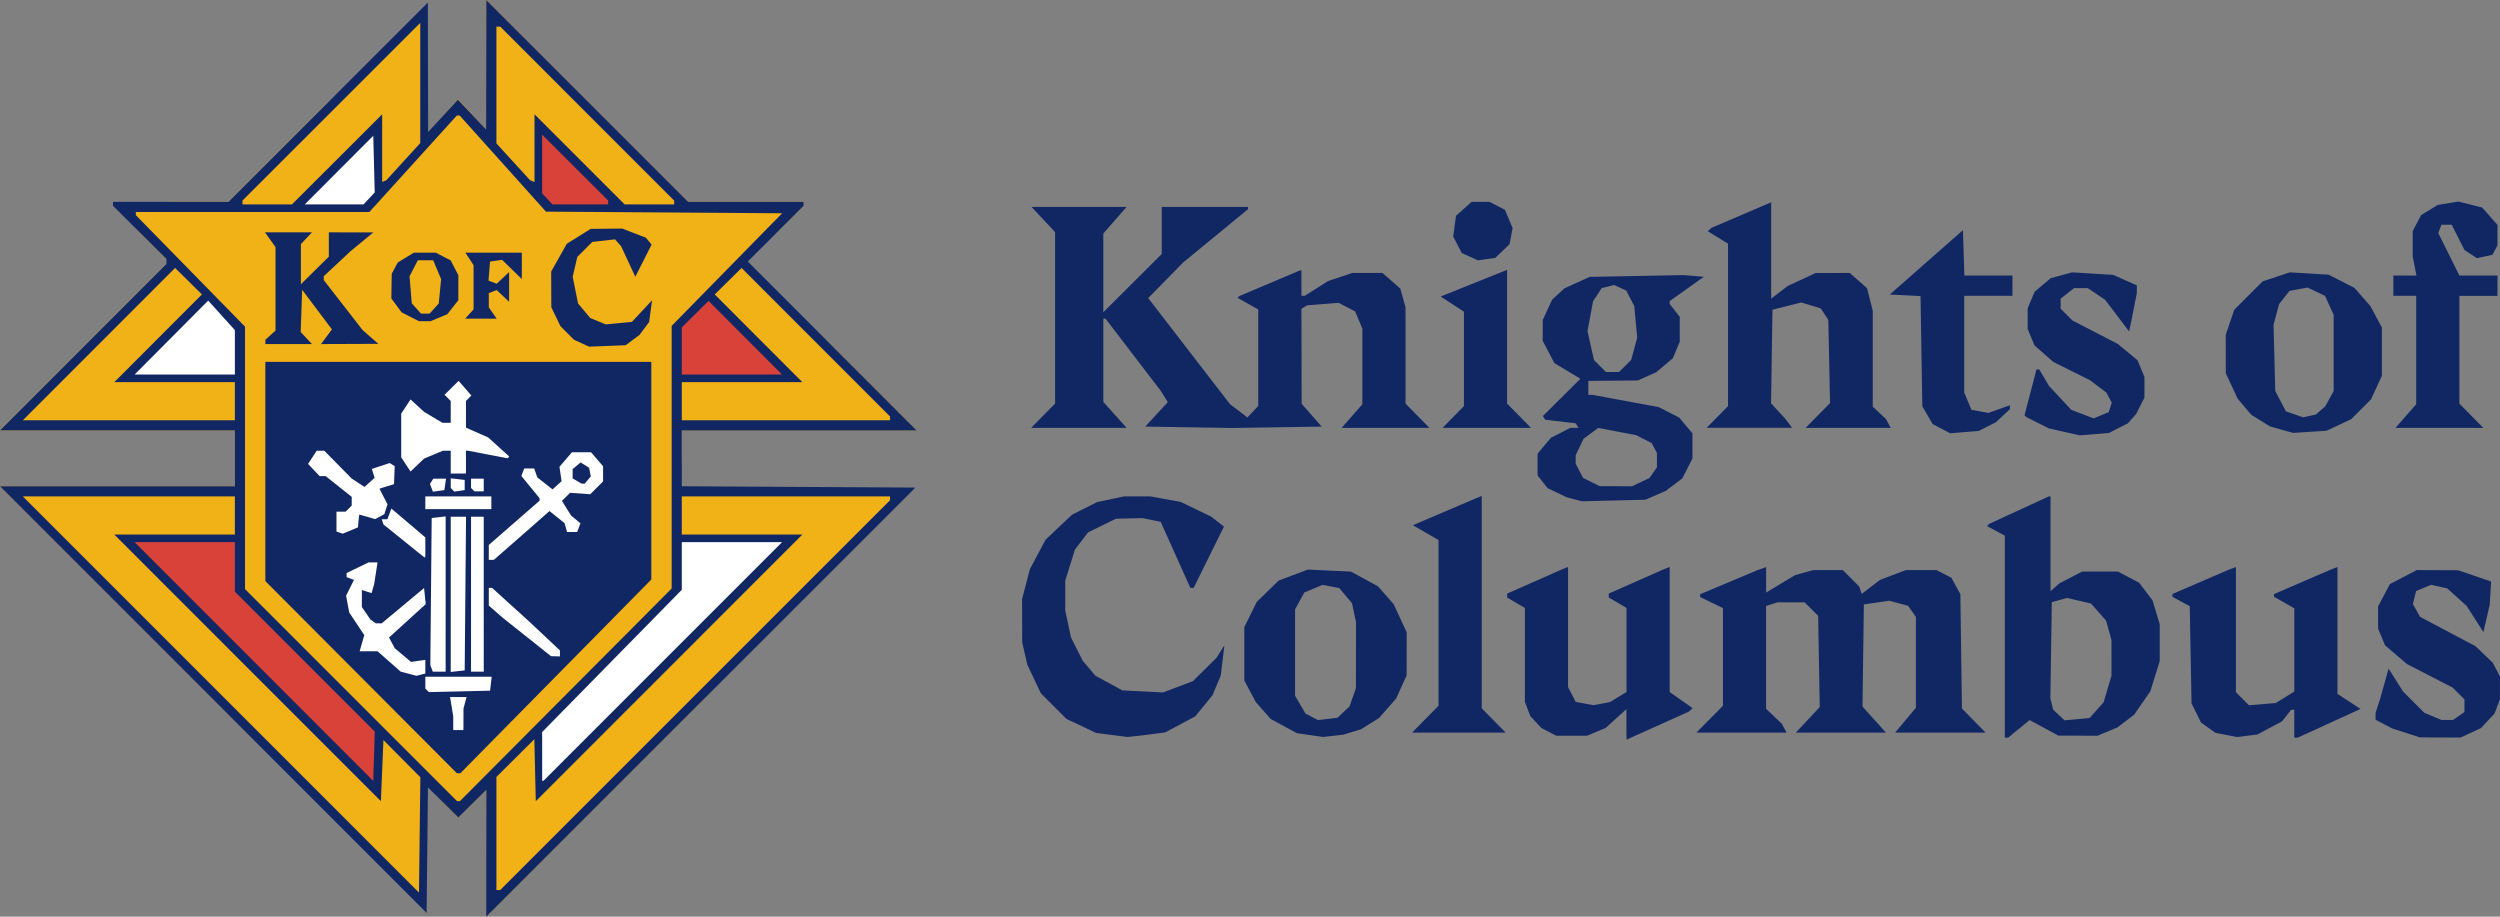 <?xml version="1.0" encoding="UTF-8" standalone="no"?>
<!-- Created with Inkscape (http://www.inkscape.org/) -->

<svg
   version="1.1"
   id="svg1"
   width="262.532"
   height="96.263"
   viewBox="0 0 262.532 96.263"
   xmlns="http://www.w3.org/2000/svg"
   xmlns:svg="http://www.w3.org/2000/svg">
  <rect x="0" y="0" width="262.532" height="96.263" fill="#808080" stroke="none"/>
  <defs
     id="defs1" />
  <g
     id="g1"
     transform="translate(-23.335,-23.869)">
    <g
       id="g71">
      <path
         style="display:inline;fill:#f1b218"
         d="M 45.867,97.468 23.335,74.933 H 35.667 48 V 72 69.067 H 35.668 23.336 l 8.732,-8.735 8.732,-8.735 v -0.261 -0.261 l -2.996,-3.004 -1.296,-2.386 4.562,-0.618 h 6.261 l 10.601,-10.599 9.841,-9.073 0.028,5.786 -0.016,7.203 2.216,-2.507 1.443,-1.589 1.466,1.589 1.466,1.589 0.012,-6.799 0.012,-6.799 10.601,10.599 10.601,10.599 h 6.065 6.065 v 0.205 0.205 l -2.8,2.79 -2.924,2.222 -0.838,0.811 0.762,0.635 8.932,8.397 8.732,8.735 H 107.265 94.933 V 72 l -0.305,3.452 12.455,-0.039 10.773,0.056 -20.791,21.998 -22.533,22.534 -0.071,-6.587 -0.071,-6.587 -1.462,1.444 -1.462,1.444 -1.462,-1.444 -2.042,-2.273 -0.204,7.058 0.035,5.941 z M 92.933,93.333 105.465,80.8 h -5.266 -5.266 v 2.503 2.503 l -7.333,7.469 -7.333,7.469 v 2.561 2.561 h 0.068 0.068 z m -20.889,5.466 0.089,-1.734 -0.762,5.59e-4 -0.762,5.6e-4 0.162,0.422 0.162,0.422 v 1.312 1.312 h 0.511 0.511 z m 2.841,-3.133 -0.085,-0.6 -3.4,-0.075 -3.4,-0.075 v 0.675 0.675 h 3.485 3.485 z m -6.885,-1.754 v -0.754 l -0.752,0.11 -0.752,0.11 -0.854,-0.719 -0.854,-0.719 -0.301,-0.562 -0.301,-0.562 1.928,-1.753 1.928,-1.753 -0.088,-0.856 -0.088,-0.856 -2.177,1.866 -2.177,1.866 H 63.006 62.5 L 61.965,88.6 l -0.535,-0.733 -0.188,-0.504 -0.188,-0.504 0.161,-0.507 0.161,-0.507 0.488,0.155 0.488,0.155 0.291,-1.357 0.291,-1.357 v -0.254 -0.254 h -0.393 -0.393 l -1.207,0.586 -1.207,0.586 v 0.185 0.185 l 0.386,0.148 0.386,0.148 -0.413,0.828 -0.413,0.828 0.165,0.88 0.165,0.88 0.821,1.239 0.821,1.239 -0.279,0.799 -0.279,0.799 h 1.02 1.02 l 0.366,0.444 0.366,0.444 1.04,0.756 1.04,0.756 h 1.027 1.027 z m 2.133,-7.646 V 78.133 H 69.467 68.8 V 86.267 94.4 h 0.667 0.667 z M 72.204,86.2 l 0.071,-8.067 h -0.804 -0.804 v 7.956 7.956 l 0.189,0.189 0.189,0.189 0.544,-0.078 0.544,-0.078 z m 1.929,0.067 V 78.133 H 73.467 72.8 V 86.267 94.4 h 0.667 0.667 z m 8,6.246 V 92.226 l -2.467,-2.335 -2.467,-2.335 -1.133,-1.009 -1.133,-1.009 0.018,1.164 0.018,1.164 3.115,2.454 3.115,2.454 0.467,0.012 0.467,0.012 z m -4.4,-12.079 2.133,-1.874 0.585,-0.513 0.585,-0.513 0.79,0.633 L 82.617,78.8 l 0.133,0.467 0.133,0.467 h 0.53 0.53 L 84.096,79.335 84.248,78.937 83.777,78.469 83.306,78 l -0.48,-0.764 -0.48,-0.764 0.426,-0.426 0.426,-0.426 1.059,0.076 1.059,0.076 0.674,-0.674 0.674,-0.674 v -0.776 -0.776 l -0.553,-0.703 -0.553,-0.703 h -1.161 -1.161 l -0.574,0.729 -0.574,0.729 0.108,0.738 0.108,0.738 -0.49,0.443 -0.49,0.443 -0.614,-0.577 -0.614,-0.577 H 79.814 79.529 L 79.389,73.6 79.25,73.067 h -0.433 -0.433 l -0.172,0.447 -0.172,0.447 0.58,0.385 0.58,0.385 v 0.335 0.335 l 0.4,0.332 0.4,0.332 v 0.196 0.196 l -2.533,2.196 -2.533,2.196 v 0.924 0.924 l 0.333,-0.195 0.333,-0.195 z m 6.053,-6.088 -0.32,-0.32 v -0.447 -0.447 l 0.387,-0.321 0.387,-0.321 0.546,0.173 0.546,0.173 v 0.595 0.595 l -0.32,0.32 -0.32,0.32 h -0.293 -0.293 z m -17.3,4.671 -1.553,-1.397 -0.267,-0.002 -0.267,-0.002 -0.453,0.624 -0.453,0.624 2.187,1.74 2.187,1.74 0.086,-0.966 0.086,-0.966 z m -6.315,0.555 0.571,-0.153 0.152,-0.761 0.152,-0.761 0.844,0.242 0.844,0.242 0.481,-0.258 0.481,-0.258 0.173,-0.546 0.173,-0.546 -0.263,-0.321 -0.263,-0.321 -0.092,-0.516 -0.092,-0.516 0.662,-0.162 0.662,-0.162 0.075,-0.971 0.075,-0.971 -0.286,-0.177 -0.286,-0.177 -0.755,0.313 -0.755,0.313 -0.149,0.746 -0.149,0.746 -0.451,0.173 -0.451,0.173 L 60.895,74.532 60.264,74.119 58.828,72.66 57.391,71.2 h -0.398 -0.398 l -0.453,0.692 -0.453,0.692 0.603,0.641 0.603,0.641 0.42,0.003 0.42,0.003 1.467,1.3 1.467,1.3 L 60.159,77.036 59.651,77.6 h -0.492 -0.492 v 1.067 1.067 l 0.467,-0.004 0.467,-0.004 z M 74.933,76.667 V 76 h -3.467 -3.467 v 0.667 0.667 h 3.467 3.467 z m -2.717,-1.933 -0.09,-0.467 H 71.467 70.807 L 70.717,74.733 70.628,75.2 h 0.839 0.839 z M 72.267,72.4 v -1.2 l 0.333,0.009 0.333,0.009 1.733,0.381 1.733,0.381 0.252,0.009 L 76.905,72 76.033,71.1 75.161,70.201 73.714,69.469 72.267,68.736 v -1.382 -1.382 l 0.259,-0.259 0.259,-0.259 -0.642,-0.795 -0.642,-0.795 -0.729,0.718 -0.729,0.718 0.327,0.395 0.327,0.395 -0.082,1.209 -0.082,1.209 -1.084,-0.487 -1.084,-0.487 -0.95,-0.834 -0.95,-0.834 -0.264,0.333 -0.264,0.333 -0.331,1.026 -0.331,1.026 0.106,1.667 0.106,1.667 0.48,0.733 0.48,0.733 0.709,-0.68 0.709,-0.68 0.991,-0.414 L 69.85,71.2 h 0.409 0.409 v 1.2 1.2 h 0.8 0.8 z M 48,60.867 47.999,58.533 46.6,56.984 45.2,55.434 41.337,59.317 37.474,63.2 h 5.263 5.263 z M 62.77,45.056 c 0.585,-1.324 -0.128,-2.639 -0.161,-3.959 l -0.076,-2.974 -3.463,3.471 -4.175,4.016 3.776,0.428 c 1.368,-0.455 2.581,0.418 4.098,-0.983 z"
         id="path73" />
      <path
         style="display:inline;fill:#d94239;fill-opacity:1"
         d="m 36.629,80.566 26.102,26.019 0.467,-5.878 -14.637,-14.908 0.142,-5.315 z"
         id="path75" />
      <path
         style="display:inline;fill:#d94239;fill-opacity:1"
         d="m 80.39,37.712 8.066,7.985 -7.507,-0.057 -1.284,-1.772 0.217,-6.691 z"
         id="path76" />
      <path
         style="display:inline;fill:#d94239;fill-opacity:1"
         d="m 98.011,54.9 8.183,8.752 -11.883,-0.113 0.138,-5.417 z"
         id="path77" />
      <path
         style="display:inline;fill:#ffffff;fill-opacity:1"
         d="m 53.698,64.254 18.272,-1.572 16.276,5.353 -3.342,22.174 -2.714,3.092 -10.638,10.379 -19.453,-19.075 z"
         id="path78" />
      <path
         style="display:inline;fill:#ffffff;fill-opacity:1"
         d="M 80.108,106.501 106.444,80.5 94.44,80.468 94.173,85.897 79.817,100.415 Z"
         id="path79" />
      <path
         style="fill:#ffffff;fill-opacity:1"
         d="m 63.115,37.107 0.111,6.969 -1.415,1.657 -7.172,0.012 z"
         id="path80" />
      <path
         style="fill:#ffffff;fill-opacity:1"
         d="m 45.242,55.104 3.145,3.349 -0.004,5.314 -11.562,-0.191 z"
         id="path81" />
      <path
         style="display:inline;fill:#112764"
         d="m 74.4,113.475 v -6.657 l -1.467,1.449 -1.467,1.449 -1.595,-1.578 -1.595,-1.578 -0.071,6.588 -0.071,6.588 L 45.734,97.334 23.335,74.933 H 35.667 48 V 72 69.067 H 35.668 23.336 l 8.732,-8.735 8.732,-8.735 v -0.27 -0.27 l -2.8,-2.79 -2.8,-2.79 v -0.205 -0.205 h 6.065 6.065 l 10.468,-10.465 10.468,-10.465 0.013,6.799 0.013,6.799 1.565,-1.703 1.565,-1.703 1.479,1.57 1.479,1.57 0.01,-6.799 0.01,-6.799 10.601,10.599 10.601,10.599 h 6.065 6.065 v 0.205 0.205 l -2.935,2.926 -2.935,2.926 8.867,8.87 8.867,8.87 H 107.265 94.933 v 2.931 2.931 l 12.267,0.069 12.267,0.069 -22.534,22.533 -22.534,22.533 z m -8.862,-9.938 -1.938,-1.953 -0.133,3.21 -0.133,3.21 L 49.334,94.002 35.335,80 h 6.332 6.332 V 78 76 H 36.867 25.735 l 20.799,20.801 20.799,20.801 0.072,-6.056 0.072,-6.056 z M 96.333,96.867 116.8,76.401 V 76.201 76 H 105.867 94.933 v 2 2 h 6.332 6.332 l -13.999,14.002 -13.999,14.002 -0.075,-3.253 -0.075,-3.253 -1.991,1.978 -1.991,1.978 v 5.94 5.94 h 0.199 0.199 z M 82.749,96.835 93.867,85.671 V 71.882 58.094 l 5.8,-5.914 5.8,-5.914 -12.4,-0.087 L 80.667,46.093 76.137,41.047 71.607,36 h -0.149 -0.149 l -4.594,5.067 -4.594,5.067 H 49.861 37.6 v 0.164 0.164 l 5.733,5.854 5.733,5.854 V 71.95 85.731 L 60.199,96.865 71.331,108 h 0.15 0.15 z M 61.256,94.979 51.2,84.89 V 73.379 61.867 H 71.467 91.733 V 73.296 84.725 L 81.708,94.896 71.682,105.067 H 71.497 71.311 Z M 72.004,99.4 l 0.004,-1.133 0.161,-0.6 0.161,-0.6 h -0.866 -0.866 l 0.165,1 0.165,1 0.003,0.733 0.003,0.733 h 0.533 0.533 z m 2.881,-3.733 0.084,-0.733 h -3.484 -3.484 v 0.622 0.622 l 0.186,0.186 0.186,0.186 L 71.586,96.474 74.8,96.4 Z m -6.884,-1.785 v -0.723 l -0.752,0.11 -0.752,0.11 -0.854,-0.719 -0.854,-0.719 -0.301,-0.562 -0.301,-0.562 1.928,-1.753 1.928,-1.753 -0.088,-0.846 -0.088,-0.846 -2.226,1.856 -2.226,1.856 -0.307,-0.004 -0.307,-0.004 -0.282,-0.196 -0.282,-0.196 -0.451,-0.659 -0.451,-0.659 v -0.892 -0.892 l 0.512,0.162 0.512,0.162 0.135,-0.478 0.135,-0.478 0.176,-1.133 0.176,-1.133 h -0.473 -0.473 l -1.151,0.557 -1.151,0.557 v 0.214 0.214 l 0.386,0.148 0.386,0.148 -0.413,0.828 -0.413,0.828 0.165,0.88 0.165,0.88 0.79,1.192 0.79,1.192 -0.243,0.846 -0.243,0.846 h 0.94 0.94 l 1.215,1.07 1.215,1.07 0.826,0.218 0.826,0.218 0.467,-0.118 L 68,94.604 Z m 2.133,-7.633 v -8.151 l -0.733,0.084 -0.733,0.084 -0.071,7.73 -0.071,7.73 0.129,0.337 L 68.783,94.4 H 69.458 70.133 Z M 72.204,86.2 l 0.071,-8.067 h -0.804 -0.804 v 8.151 8.151 l 0.733,-0.084 0.733,-0.084 z m 1.929,0.067 V 78.133 H 73.467 72.8 V 86.267 94.4 h 0.667 0.667 z m 8,6.217 V 92.168 L 80.467,90.603 78.8,89.039 76.903,87.319 75.006,85.6 h -0.17 -0.17 v 0.931 0.931 l 0.733,0.642 0.733,0.642 2.533,2.014 2.533,2.014 0.467,0.013 0.467,0.013 z m -4.603,-11.866 2.337,-2.048 0.585,-0.517 0.585,-0.517 0.79,0.633 L 82.617,78.8 l 0.133,0.467 0.133,0.467 h 0.53 0.53 L 84.118,79.278 84.293,78.822 83.796,78.411 83.299,78 l -0.476,-0.764 -0.476,-0.764 0.426,-0.426 0.426,-0.426 1.059,0.076 1.059,0.076 0.674,-0.674 0.674,-0.674 v -0.797 -0.797 L 86.035,72.095 85.402,71.36 h -1.002 -1.002 l -0.656,0.763 -0.656,0.763 0.111,0.758 0.111,0.758 -0.475,0.43 -0.475,0.43 L 80.559,74.63 79.76,74 79.596,73.533 79.431,73.067 h -0.524 -0.524 l -0.15,0.391 -0.15,0.391 0.958,1.17 0.958,1.17 v 0.129 0.129 l -2.667,2.326 -2.667,2.326 v 0.783 0.783 h 0.263 0.263 z m 6.403,-6.24 -0.467,-0.272 v -0.487 -0.487 l 0.422,-0.351 0.422,-0.351 0.444,0.28 0.444,0.28 0.089,0.451 0.089,0.451 -0.321,0.387 -0.321,0.387 -0.167,-0.008 -0.167,-0.008 z m -15.933,6.971 V 80.3 L 66.217,78.787 64.434,77.274 64.225,77.837 64.017,78.4 h -0.297 -0.297 l 0.09,0.27 0.09,0.27 2.132,1.72 2.132,1.72 0.067,0.01 0.067,0.01 z m -7.043,-2.46 0.028,-0.357 0.041,-0.315 0.041,-0.315 0.834,0.239 0.834,0.239 0.481,-0.258 0.481,-0.258 0.165,-0.52 0.165,-0.52 -0.423,-0.818 -0.423,-0.818 0.409,-0.129 0.409,-0.129 0.356,-0.108 0.356,-0.108 0.036,-0.948 0.036,-0.948 -0.263,-0.163 -0.263,-0.163 -0.938,0.31 -0.938,0.31 0.147,0.465 0.147,0.465 -0.53,0.48 -0.53,0.48 L 60.939,74.562 60.264,74.119 58.828,72.66 57.391,71.2 h -0.398 -0.398 l -0.453,0.692 -0.453,0.692 0.603,0.641 0.603,0.641 h 0.319 0.319 l 1.368,1.089 1.368,1.089 V 76.503 76.96 l -0.32,0.32 -0.32,0.32 h -0.48 -0.48 v 1.044 1.044 l 0.333,0.113 0.333,0.113 0.798,-0.334 0.798,-0.334 z M 74.933,76.667 V 76 h -3.467 -3.467 v 0.667 0.667 h 3.467 3.467 z m -4.848,-1.933 0.085,-0.6 h -0.669 -0.669 l -0.173,0.279 -0.173,0.279 0.156,0.406 0.156,0.406 0.601,-0.085 0.601,-0.085 z M 72.133,74.8 v -0.533 l -0.733,-0.084 -0.733,-0.084 v 0.507 0.507 l 0.189,0.189 0.189,0.189 0.544,-0.078 0.544,-0.078 z m 2,0 v -0.667 h -0.667 -0.667 v 0.489 0.489 l 0.178,0.178 0.178,0.178 h 0.489 0.489 z m -1.867,-2.4 v -1.2 h 0.11 0.11 l 2.072,0.396 2.072,0.396 0.092,-0.092 0.092,-0.092 -1.108,-1.001 -1.108,-1.001 -1.166,-0.516 -1.166,-0.516 v -1.401 -1.401 l 0.284,-0.284 0.284,-0.284 -0.669,-0.769 -0.669,-0.769 -0.739,0.73 -0.739,0.73 0.324,0.324 0.324,0.324 V 67.12 68.267 H 70.231 69.796 L 68.831,67.691 67.867,67.115 67.157,66.464 66.448,65.813 65.957,66.561 65.467,67.31 V 69.6 71.89 l 0.491,0.749 0.491,0.749 0.709,-0.68 0.709,-0.68 0.991,-0.414 L 69.85,71.2 h 0.409 0.409 v 1.2 1.2 h 0.8 0.8 z m 12.133,-12.493 -0.8,-0.366 -0.708,-0.715 -0.708,-0.715 -0.477,-0.989 -0.477,-0.989 -0.007,-1.874 -0.007,-1.874 0.821,-1.459 0.821,-1.459 1.253,-0.781 1.253,-0.781 1.652,-0.018 1.652,-0.018 1.246,0.479 1.246,0.479 0.302,0.364 0.302,0.364 -0.856,1.688 -0.856,1.688 -0.744,-1.6 -0.744,-1.6 -0.32,-0.364 -0.32,-0.364 -1.194,0.135 -1.194,0.135 -0.786,0.786 -0.786,0.786 -0.244,1.043 -0.244,1.043 0.282,1.403 0.282,1.403 0.642,0.763 0.642,0.763 0.808,0.335 0.808,0.335 1.379,-0.133 1.379,-0.133 1.057,-1.133 1.057,-1.133 -0.153,1.142 -0.153,1.142 -0.503,0.673 -0.503,0.673 -0.73,0.545 -0.73,0.545 -1.92,0.075 -1.92,0.075 z M 51.2,59.775 v -0.225 l 0.533,-0.483 0.533,-0.483 v -4.384 -4.384 l -0.551,-0.774 -0.551,-0.774 h 2.465 2.465 l -0.58,0.617 -0.58,0.617 v 2.107 2.107 l 1.467,-1.448 1.467,-1.448 v -1.276 -1.276 l 2.333,0.005 2.333,0.005 -1.2,0.992 -1.2,0.992 -1.4,1.308 -1.4,1.308 v 0.202 0.202 l 2.041,2.626 2.041,2.626 0.826,0.722 0.826,0.722 -3.008,0.011 L 57.051,60 l 0.57,-0.771 0.57,-0.771 -1.562,-2.077 -1.562,-2.077 -0.078,2.218 -0.078,2.218 0.591,0.629 L 56.093,60 h -2.446 -2.446 z m 15.219,-2.642 -0.914,-0.466 -0.537,-0.732 -0.537,-0.732 0.02,-1.294 0.02,-1.294 0.315,-0.589 0.315,-0.589 0.85,-0.518 0.85,-0.518 1.147,-9.97e-4 1.147,-9.97e-4 0.782,0.405 0.782,0.405 0.405,0.782 0.405,0.782 v 1.311 1.311 L 70.889,56.13 70.31,56.865 69.43,57.232 68.55,57.6 67.942,57.6 67.333,57.599 Z m 2.512,-0.864 0.48,-0.531 0.123,-1.277 0.123,-1.277 L 69.242,52.192 68.827,51.2 h -0.807 -0.807 l -0.436,0.844 -0.436,0.844 0.118,1.419 0.118,1.419 0.486,0.537 0.486,0.537 h 0.451 0.451 z m 3.694,0.576 0.441,-0.488 V 54.036 51.715 L 72.636,51.057 72.205,50.4 h 2.964 2.964 v 1.387 1.387 l -1.035,-1.01 -1.035,-1.01 -0.632,0.089 -0.632,0.089 -0.083,1.002 -0.083,1.002 0.43,0.165 0.43,0.165 0.653,-0.614 0.653,-0.614 V 54 55.56 l -0.653,-0.614 -0.653,-0.614 -0.414,0.159 -0.414,0.159 v 0.749 0.749 l 0.415,0.593 0.415,0.593 H 73.84 72.184 Z M 55.344,93.344 48,85.996 V 83.398 80.8 h -5.266 -5.266 l 12.532,12.536 12.532,12.535 0.077,-2.59 0.077,-2.59 z M 92.933,93.333 105.465,80.8 h -5.266 -5.266 v 2.503 2.503 l -7.333,7.469 -7.333,7.469 v 2.561 2.561 h 0.068 0.068 z M 48,66 V 64 H 41.67 35.339 L 39.939,59.394 44.54,54.788 43.132,53.397 41.723,52.007 33.73,60.003 25.737,68 H 36.868 48 Z M 116.8,67.802 v -0.198 l -7.795,-7.798 -7.795,-7.798 -1.408,1.391 -1.408,1.391 4.6,4.606 L 107.594,64 h -6.33 -6.33 v 2 2 H 105.867 116.8 Z m -68.8,-6.935 -4.81e-4,-2.333 L 46.6,56.984 45.2,55.434 41.337,59.317 37.474,63.2 h 5.263 5.263 z m 53.603,-1.531 -3.857,-3.864 -1.406,1.388 -1.406,1.388 V 60.724 63.2 h 5.263 5.263 z m -42.872,-18.733 4.736,-4.731 v 3.553 3.553 L 63.683,42.889 63.898,42.8 65.683,40.846 67.467,38.891 V 32.58 26.27 L 58.133,35.6 48.8,44.93 v 0.201 0.201 h 2.597 2.597 z m 3.365,4.104 0.589,-0.627 -0.076,-2.978 -0.076,-2.978 -3.596,3.605 -3.596,3.605 h 3.083 3.083 z m 25.104,0.423 v -0.204 l -3.467,-3.459 -3.467,-3.459 v 3.079 3.079 l 0.544,0.584 0.544,0.584 h 2.923 2.923 z m 6.933,0.005 v -0.199 l -9.132,-9.135 -9.132,-9.135 h -0.201 -0.201 v 6.132 6.132 l 1.769,1.934 1.769,1.934 0.231,0.089 0.231,0.089 v -3.555 -3.555 l 4.732,4.732 4.732,4.732 h 2.601 2.601 z M 194.133,99.943 V 98.338 l -1.096,0.99 -1.096,0.99 -0.971,0.407 -0.971,0.407 -1.615,8.7e-4 -1.615,8.7e-4 -0.785,-0.408 -0.785,-0.408 -0.582,-0.625 -0.582,-0.625 -0.284,-0.751 -0.284,-0.751 v -4.925 -4.925 l -0.933,-0.551 -0.933,-0.551 v -0.202 -0.202 l 2.867,-1.268 2.867,-1.268 0.333,-0.133 0.333,-0.133 v 6.308 6.308 l 0.401,0.775 0.401,0.775 0.933,0.175 0.933,0.175 0.867,-0.164 0.867,-0.164 0.867,-0.529 0.867,-0.529 v -4.413 -4.413 l -0.933,-0.551 -0.933,-0.551 v -0.202 -0.202 l 2.867,-1.268 2.867,-1.268 0.333,-0.133 0.333,-0.133 v 6.567 6.567 l 1.201,0.847 1.201,0.847 -0.201,0.187 -0.201,0.187 -3.267,1.468 -3.267,1.468 z m -54.044,1.108 -1.644,-0.213 -1.556,-0.736 -1.556,-0.736 -1.35,-1.35 -1.35,-1.35 -0.707,-1.496 -0.707,-1.496 -0.27,-1.17 -0.27,-1.17 -0.007,-2.277 -0.007,-2.277 0.408,-1.568 0.408,-1.568 0.825,-1.548 0.825,-1.548 1.389,-1.313 1.389,-1.313 1.311,-0.661 1.311,-0.661 1.413,-0.3 L 141.36,76 h 1.405 1.405 l 1.582,0.289 1.582,0.289 1.6,0.774 1.6,0.774 0.666,0.521 0.666,0.521 -1.59,3.216 L 148.684,85.6 h -0.174 -0.174 l -1.557,-3.465 -1.557,-3.465 -0.945,-0.196 -0.945,-0.196 -1.398,0.029 -1.398,0.029 -1.47,0.719 -1.47,0.719 -0.69,0.904 -0.69,0.904 -0.508,1.632 -0.508,1.632 v 1.563 1.563 l 0.3,1.413 0.3,1.413 0.619,1.229 0.619,1.229 0.659,0.784 0.659,0.784 1.419,0.772 1.419,0.772 2.137,0.108 2.137,0.108 1.567,-0.591 1.567,-0.591 1.247,-1.235 1.247,-1.235 0.41,-0.654 0.41,-0.654 -0.19,1.587 -0.19,1.587 -0.44,1.046 -0.44,1.046 -0.905,1.105 -0.905,1.105 -1.572,0.838 -1.572,0.838 -1.184,0.158 -1.184,0.158 -0.8,0.085 -0.8,0.085 z m 20.807,0.011 -1.37,-0.197 -1.381,-0.752 -1.381,-0.752 -0.78,-0.888 -0.78,-0.888 -0.6,-1.126 -0.6,-1.126 -0.001,-2.8 -10e-4,-2.8 0.654,-1.329 0.654,-1.329 1.154,-1.121 1.154,-1.121 1.526,-0.575 1.526,-0.575 2.267,0.105 2.267,0.105 1.418,0.773 1.418,0.773 0.821,0.935 0.821,0.935 0.688,1.479 0.688,1.479 -0.004,2.267 -0.004,2.267 -0.552,1.214 -0.552,1.214 -0.894,1.018 -0.894,1.018 -0.945,0.594 -0.945,0.594 -0.933,0.284 -0.933,0.284 -1.067,0.12 -1.067,0.12 z m 3.522,-2.413 0.633,-0.594 0.337,-0.961 0.337,-0.961 0.004,-3.467 0.004,-3.467 -0.211,-0.992 -0.211,-0.992 -0.672,-0.799 -0.672,-0.799 -0.874,-0.164 -0.874,-0.164 -0.959,0.401 -0.959,0.401 -0.484,0.888 -0.484,0.888 V 92.4 96.933 l 0.548,0.933 0.548,0.933 0.652,0.344 0.652,0.344 1.026,-0.122 1.026,-0.122 z m 69.448,-7.922 V 80.121 l -0.935,-0.503 -0.935,-0.503 0.119,-0.119 0.119,-0.119 3.124,-1.438 L 238.484,76 h 0.091 0.091 v 4.975 4.975 l 0.467,-0.41 0.467,-0.41 1.2,-0.623 1.2,-0.623 h 1.867 1.867 l 1.118,0.59 1.118,0.59 0.705,0.924 0.705,0.924 0.378,1.254 0.378,1.254 v 1.934 1.934 l -0.493,1.584 -0.493,1.584 -0.848,1.232 -0.848,1.232 -0.874,0.666 -0.874,0.666 -1.052,0.44 -1.052,0.44 -2.06,-0.009 -2.06,-0.009 -1.505,-0.815 -1.505,-0.815 -1.129,0.925 -1.129,0.925 h -0.173 -0.173 z m 9.637,7.718 0.736,-0.823 0.414,-1.393 0.414,-1.393 -10e-4,-1.885 -0.001,-1.885 -0.28,-1.007 -0.28,-1.007 -0.791,-0.901 -0.791,-0.901 -1.261,-0.295 -1.261,-0.295 -0.8,0.222 -0.8,0.222 -0.076,5.048 -0.076,5.048 0.146,0.593 0.146,0.593 0.597,0.564 0.597,0.564 1.317,-0.122 1.317,-0.122 z m 13.622,2.601 -1.141,-0.221 -0.759,-0.541 -0.759,-0.541 -0.496,-1.005 -0.496,-1.005 -0.094,-5.104 -0.094,-5.104 -0.909,-0.49 -0.909,-0.49 v -0.149 -0.149 l 2.922,-1.261 2.922,-1.261 0.411,-0.158 0.411,-0.158 v 6.574 6.574 l 0.686,0.686 0.686,0.686 1.404,-0.116 1.404,-0.116 0.976,-0.603 0.976,-0.603 v -4.37 -4.37 l -1.065,-0.608 -1.065,-0.608 -0.002,-0.138 -0.002,-0.138 3,-1.295 3,-1.295 0.333,-0.129 0.333,-0.129 v 6.664 6.664 l 1.213,0.789 1.213,0.789 -3.302,1.509 -3.302,1.509 h -0.178 -0.178 V 99.867 98.4 h -0.162 -0.162 l -0.481,0.611 -0.481,0.611 -1.291,0.689 -1.291,0.689 -1.067,0.134 -1.067,0.134 z m 18.875,-0.215 -1.467,-0.473 -0.867,-0.453 -0.867,-0.453 v -0.353 -0.353 l 0.249,-0.773 0.249,-0.773 0.434,-1.561 0.434,-1.561 0.768,1.212 0.768,1.212 1.106,1.106 1.106,1.106 0.901,0.377 0.901,0.377 h 0.616 0.616 l 0.593,-0.415 0.593,-0.415 v -0.664 -0.664 l -0.616,-0.616 -0.616,-0.616 -2.41,-1.244 -2.41,-1.244 -1.143,-0.978 -1.143,-0.978 -0.365,-0.874 -0.365,-0.874 v -1.167 -1.167 l 0.62,-1.172 0.62,-1.172 1.411,-0.737 1.411,-0.737 2.17,0.009 2.17,0.009 1.733,0.591 1.733,0.591 -0.069,1.2 -0.069,1.2 -0.335,1.455 -0.335,1.455 -0.882,-1.374 -0.882,-1.374 -1.018,-0.92 -1.018,-0.92 -0.848,-0.186 -0.848,-0.186 -0.786,0.325 -0.786,0.325 -0.171,0.681 -0.171,0.681 0.378,0.674 0.378,0.674 2.916,1.544 2.916,1.544 0.903,0.867 0.903,0.867 0.377,0.72 0.377,0.72 v 1.196 1.196 l -0.284,0.751 -0.284,0.751 -0.716,0.767 -0.716,0.767 -1.067,0.494 -1.067,0.494 -2.133,-0.008 -2.133,-0.008 z m -102.991,-1.44 1.391,-1.408 v -8.703 -8.703 l -1.346,-0.777 -1.346,-0.777 3.385,-1.445 3.385,-1.445 0.228,-0.089 0.228,-0.089 v 11.146 11.146 l 1.257,1.276 1.257,1.276 h -4.914 -4.914 z m 29.867,0 1.391,-1.408 v -5.128 -5.128 l -1.2,-0.583 -1.2,-0.583 0.004,-0.147 0.004,-0.147 2.996,-1.258 2.996,-1.258 0.467,-0.171 0.467,-0.171 v 1.342 1.342 l 1.522,-0.917 1.522,-0.917 0.944,-0.262 0.944,-0.262 1.56,-0.002 1.56,-0.002 0.864,0.867 0.864,0.867 0.127,0.385 0.127,0.385 0.967,-0.738 0.967,-0.738 1.352,-0.514 1.352,-0.514 h 1.61 1.61 l 0.782,0.405 0.782,0.405 0.471,0.862 0.471,0.862 0.082,6 0.082,6 1.241,1.267 1.241,1.267 h -4.748 -4.748 l 1.091,-1.304 1.091,-1.304 v -4.77 -4.77 l -0.41,-0.585 -0.41,-0.585 -0.99,-0.264 -0.99,-0.264 -1.333,0.193 -1.333,0.193 -0.072,5.362 -0.072,5.362 1.23,1.368 1.23,1.368 h -4.728 -4.728 l 1.253,-1.34 1.253,-1.34 -0.083,-4.788 -0.083,-4.788 -0.711,-0.71 -0.711,-0.71 h -1.426 -1.426 l -0.597,0.189 -0.597,0.189 v 5.399 5.399 l 0.823,0.783 0.823,0.783 0.253,0.467 0.253,0.467 h -4.734 -4.734 z m -14.209,-23.091 -0.8,-0.209 -1.007,-0.48 -1.007,-0.48 -0.526,-0.669 -0.526,-0.669 v -1.144 -1.144 l 0.7,-0.832 0.7,-0.832 1.022,-0.522 1.022,-0.522 h 0.426 0.426 l -0.149,-0.24 -0.149,-0.24 -1.601,-0.186 -1.601,-0.186 -0.12,-0.194 -0.12,-0.194 1.97,-1.957 1.97,-1.957 -1.366,-0.824 L 186.568,62 l -0.617,-1.175 -0.617,-1.175 0.006,-1.091 0.006,-1.091 0.492,-1.067 0.492,-1.067 0.638,-0.587 0.638,-0.587 1.33,-0.608 1.33,-0.608 4.933,-0.094 4.933,-0.094 1.065,0.089 1.065,0.089 -1.798,1.28 -1.798,1.28 v 0.144 0.144 l 0.533,0.678 0.533,0.678 v 1.306 1.306 l -0.364,0.871 -0.364,0.871 -0.868,0.731 -0.868,0.731 -0.968,0.433 -0.968,0.433 -2.599,0.024 -2.599,0.024 -6.5e-4,0.733 -6.5e-4,0.733 h 0.225 0.225 l 3.471,0.642 3.471,0.642 1.07,0.546 1.07,0.546 0.7,0.832 0.7,0.832 v 1.323 1.323 l -0.531,1.041 -0.531,1.041 -0.869,0.656 -0.869,0.656 -1.067,0.465 -1.067,0.465 -3.333,0.083 -3.333,0.083 z m 6.969,-1.802 0.916,-0.435 0.391,-0.558 0.391,-0.558 v -0.758 -0.758 l -0.275,-0.513 -0.275,-0.513 -0.811,-0.419 -0.811,-0.419 -1.995,-0.382 -1.995,-0.382 -0.776,0.574 -0.776,0.574 -0.41,0.864 -0.41,0.864 v 0.44 0.44 l 0.386,0.747 0.386,0.747 0.881,0.434 0.881,0.434 1.693,0.006 1.693,0.006 z m -1.642,-12.201 0.636,-0.636 0.316,-1.164 0.316,-1.164 -0.153,-1.659 -0.153,-1.659 -0.424,-0.819 -0.424,-0.819 -0.634,-0.289 -0.634,-0.289 -0.654,0.164 -0.654,0.164 -0.453,0.691 -0.453,0.691 -0.291,1.567 -0.291,1.567 0.34,1.518 0.34,1.518 0.626,0.626 0.626,0.626 h 0.691 0.691 z m 46.11,6.921 -1.63,-0.37 -1.17,-0.59 -1.17,-0.59 -0.101,-0.091 -0.101,-0.091 0.629,-2.41 0.629,-2.41 h 0.148 0.148 l 0.511,0.867 0.511,0.867 1.171,1.254 1.171,1.254 1.17,0.447 1.17,0.447 0.796,-0.33 0.796,-0.33 0.157,-0.495 0.157,-0.495 -0.285,-0.533 -0.285,-0.533 -0.863,-0.648 -0.863,-0.648 -1.921,-0.959 -1.921,-0.959 -0.986,-0.866 -0.986,-0.866 -0.36,-0.862 -0.36,-0.862 V 57.333 56.25 l 0.364,-0.871 0.364,-0.871 0.848,-0.714 0.848,-0.714 1.121,-0.305 1.121,-0.305 2.155,0.132 2.155,0.132 1.245,0.551 1.245,0.551 v 0.402 0.402 l -0.279,1.413 -0.279,1.413 -0.128,0.606 -0.128,0.606 -1.26,-1.665 -1.26,-1.665 -0.906,-0.609 -0.906,-0.609 h -0.725 -0.725 l -0.703,0.553 -0.703,0.553 v 0.526 0.526 l 0.616,0.616 0.616,0.616 2.384,1.233 2.384,1.233 1.033,0.853 1.033,0.853 0.367,0.878 0.367,0.878 v 1.088 1.088 l -0.432,0.853 -0.432,0.853 -0.435,0.495 -0.435,0.495 -0.997,0.509 -0.997,0.509 -1.537,0.124 -1.537,0.124 z M 227.209,68.883 226.285,68.4 l -0.542,-0.933 -0.542,-0.933 -0.093,-5.788 -0.093,-5.788 -1.616,-0.079 -1.616,-0.079 3.842,-3.38 3.842,-3.38 0.077,2.38 0.077,2.38 h 2.523 2.523 v 1.067 1.067 h -2.533 -2.533 v 5.075 5.075 l 0.38,0.909 0.38,0.909 0.887,0.164 0.887,0.164 1.133,-0.403 1.133,-0.403 v 0.205 0.205 l -0.733,0.686 -0.733,0.686 -0.91,0.46 -0.91,0.46 -1.49,0.121 -1.49,0.121 z m 35.711,0.104 -1.213,-0.344 -0.976,-0.603 -0.976,-0.603 -0.719,-0.852 -0.719,-0.852 -0.623,-1.333 -0.623,-1.333 -0.003,-2.019 -0.003,-2.019 0.447,-1.314 0.447,-1.314 1.489,-1.491 1.489,-1.491 1.43,-0.475 1.43,-0.475 2.034,0.122 2.034,0.122 1.357,0.693 1.357,0.693 0.841,0.958 0.841,0.958 0.601,1.126 0.601,1.126 5.4e-4,2.533 5.4e-4,2.533 -0.573,1.24 -0.573,1.24 -1.038,1.038 -1.038,1.038 -1.292,0.607 -1.292,0.607 -1.763,0.114 -1.763,0.114 z m 4.107,-2.022 0.494,-0.43 0.439,-0.801 0.439,-0.801 -0.001,-4 -10e-4,-4 -0.451,-0.997 -0.451,-0.997 -0.918,-0.438 -0.918,-0.438 -0.951,0.178 -0.951,0.178 -0.544,0.692 -0.544,0.692 -0.292,1.086 -0.292,1.086 0.091,3.479 0.091,3.479 0.557,1.067 0.557,1.067 0.91,0.312 0.91,0.312 0.667,-0.148 0.667,-0.148 z m -134.151,0.559 1.257,-1.276 V 57.246 48.244 L 132.897,46.922 131.66,45.6 h 4.99 4.99 l -1.221,1.395 -1.221,1.395 v 4.134 4.134 L 142.267,53.6 145.333,50.542 V 48.071 45.6 h 4.533 4.533 v 0.116 0.116 L 151,48.626 l -3.4,2.793 -1.845,1.876 -1.845,1.876 0.269,0.348 0.269,0.348 4.025,5.221 4.025,5.221 0.917,0.699 0.917,0.699 0.568,-0.604 0.568,-0.604 v -5.067 -5.067 l -1.084,-0.609 -1.084,-0.609 0.096,-0.096 0.096,-0.096 3.178,-1.344 3.178,-1.344 h 0.077 0.077 V 53.6 54.933 h 0.177 0.177 l 1.223,-0.775 1.223,-0.775 1.276,-0.425 1.276,-0.425 h 1.581 1.581 l 0.936,0.822 0.936,0.822 0.272,0.978 0.272,0.978 0.001,5.058 0.001,5.058 1.257,1.276 1.257,1.276 h -4.613 -4.613 l 1.089,-1.238 1.089,-1.238 V 62.354 58.383 l -0.379,-0.907 -0.379,-0.907 -0.871,-0.45 -0.871,-0.45 -1.656,0.133 -1.656,0.133 -0.294,0.182 -0.294,0.182 0.011,4.984 0.011,4.984 1.054,1.2 1.054,1.2 -4.682,0.073 -4.682,0.073 -4.583,-0.073 -4.583,-0.073 1.185,-1.286 1.185,-1.286 -0.362,-0.58 -0.362,-0.58 -2.908,-3.8 -2.908,-3.8 H 139.316 139.2 v 4.371 4.371 l 1.225,1.362 1.225,1.362 h -5.015 -5.015 z m 43.068,0.132 1.122,-1.143 v -4.958 -4.958 l -1.222,-0.795 -1.222,-0.795 3.155,-1.267 3.155,-1.267 0.333,-0.132 0.333,-0.132 v 7.019 7.019 l 1.257,1.276 1.257,1.276 h -4.646 -4.646 z m 27.733,0 1.122,-1.143 v -8.527 -8.527 l -1.061,-0.656 -1.061,-0.656 0.194,-0.177 0.194,-0.177 3.133,-1.341 3.133,-1.341 v 5.058 5.058 l 0.869,-0.663 0.869,-0.663 1.465,-0.682 1.465,-0.682 1.791,-0.003 1.791,-0.003 0.911,0.8 0.911,0.8 0.298,1.185 0.298,1.185 v 5.035 5.035 l 0.691,0.646 0.691,0.646 0.252,0.467 0.252,0.467 h -4.466 -4.466 l 1.28,-1.3 1.28,-1.3 -0.09,-4.367 -0.09,-4.367 -0.4,-0.608 -0.4,-0.608 -1.023,-0.308 -1.023,-0.308 -1.51,0.382 -1.51,0.382 -0.073,4.914 -0.073,4.914 0.753,0.819 0.753,0.819 0.352,0.467 0.352,0.467 h -4.488 -4.488 z m 72.3,-0.094 1.089,-1.238 V 60.629 54.933 h -1.2 -1.2 V 53.867 52.8 h 1.212 1.212 l -0.195,-1 -0.195,-1 -3.7e-4,-1.333 -3.7e-4,-1.333 0.444,-0.841 0.444,-0.841 0.873,-0.531 0.873,-0.531 1.087,-0.177 1.087,-0.177 1.247,0.314 1.247,0.314 0.8,0.911 0.8,0.911 v 1.075 1.075 l -0.264,0.494 -0.264,0.494 -0.813,0.179 -0.813,0.179 -0.654,-0.428 -0.654,-0.428 -0.673,-1.329 -0.673,-1.329 h -0.537 -0.537 l -0.167,0.435 -0.167,0.435 1.107,2.232 1.107,2.232 h 2.002 2.002 v 1.067 1.067 h -2 -2 v 5.658 5.658 l 1.257,1.276 1.257,1.276 h -4.613 -4.613 z M 177.684,50.822 l -0.849,-0.382 -0.447,-0.864 -0.447,-0.864 0.146,-1.09 0.146,-1.09 0.821,-0.733 0.821,-0.733 h 0.942 0.942 l 0.808,0.418 0.808,0.418 0.401,0.959 0.401,0.959 -0.158,0.844 -0.158,0.844 -0.755,0.723 -0.755,0.723 -0.908,0.126 -0.908,0.126 z"
         id="path71" />
    </g>
  </g>
</svg>
